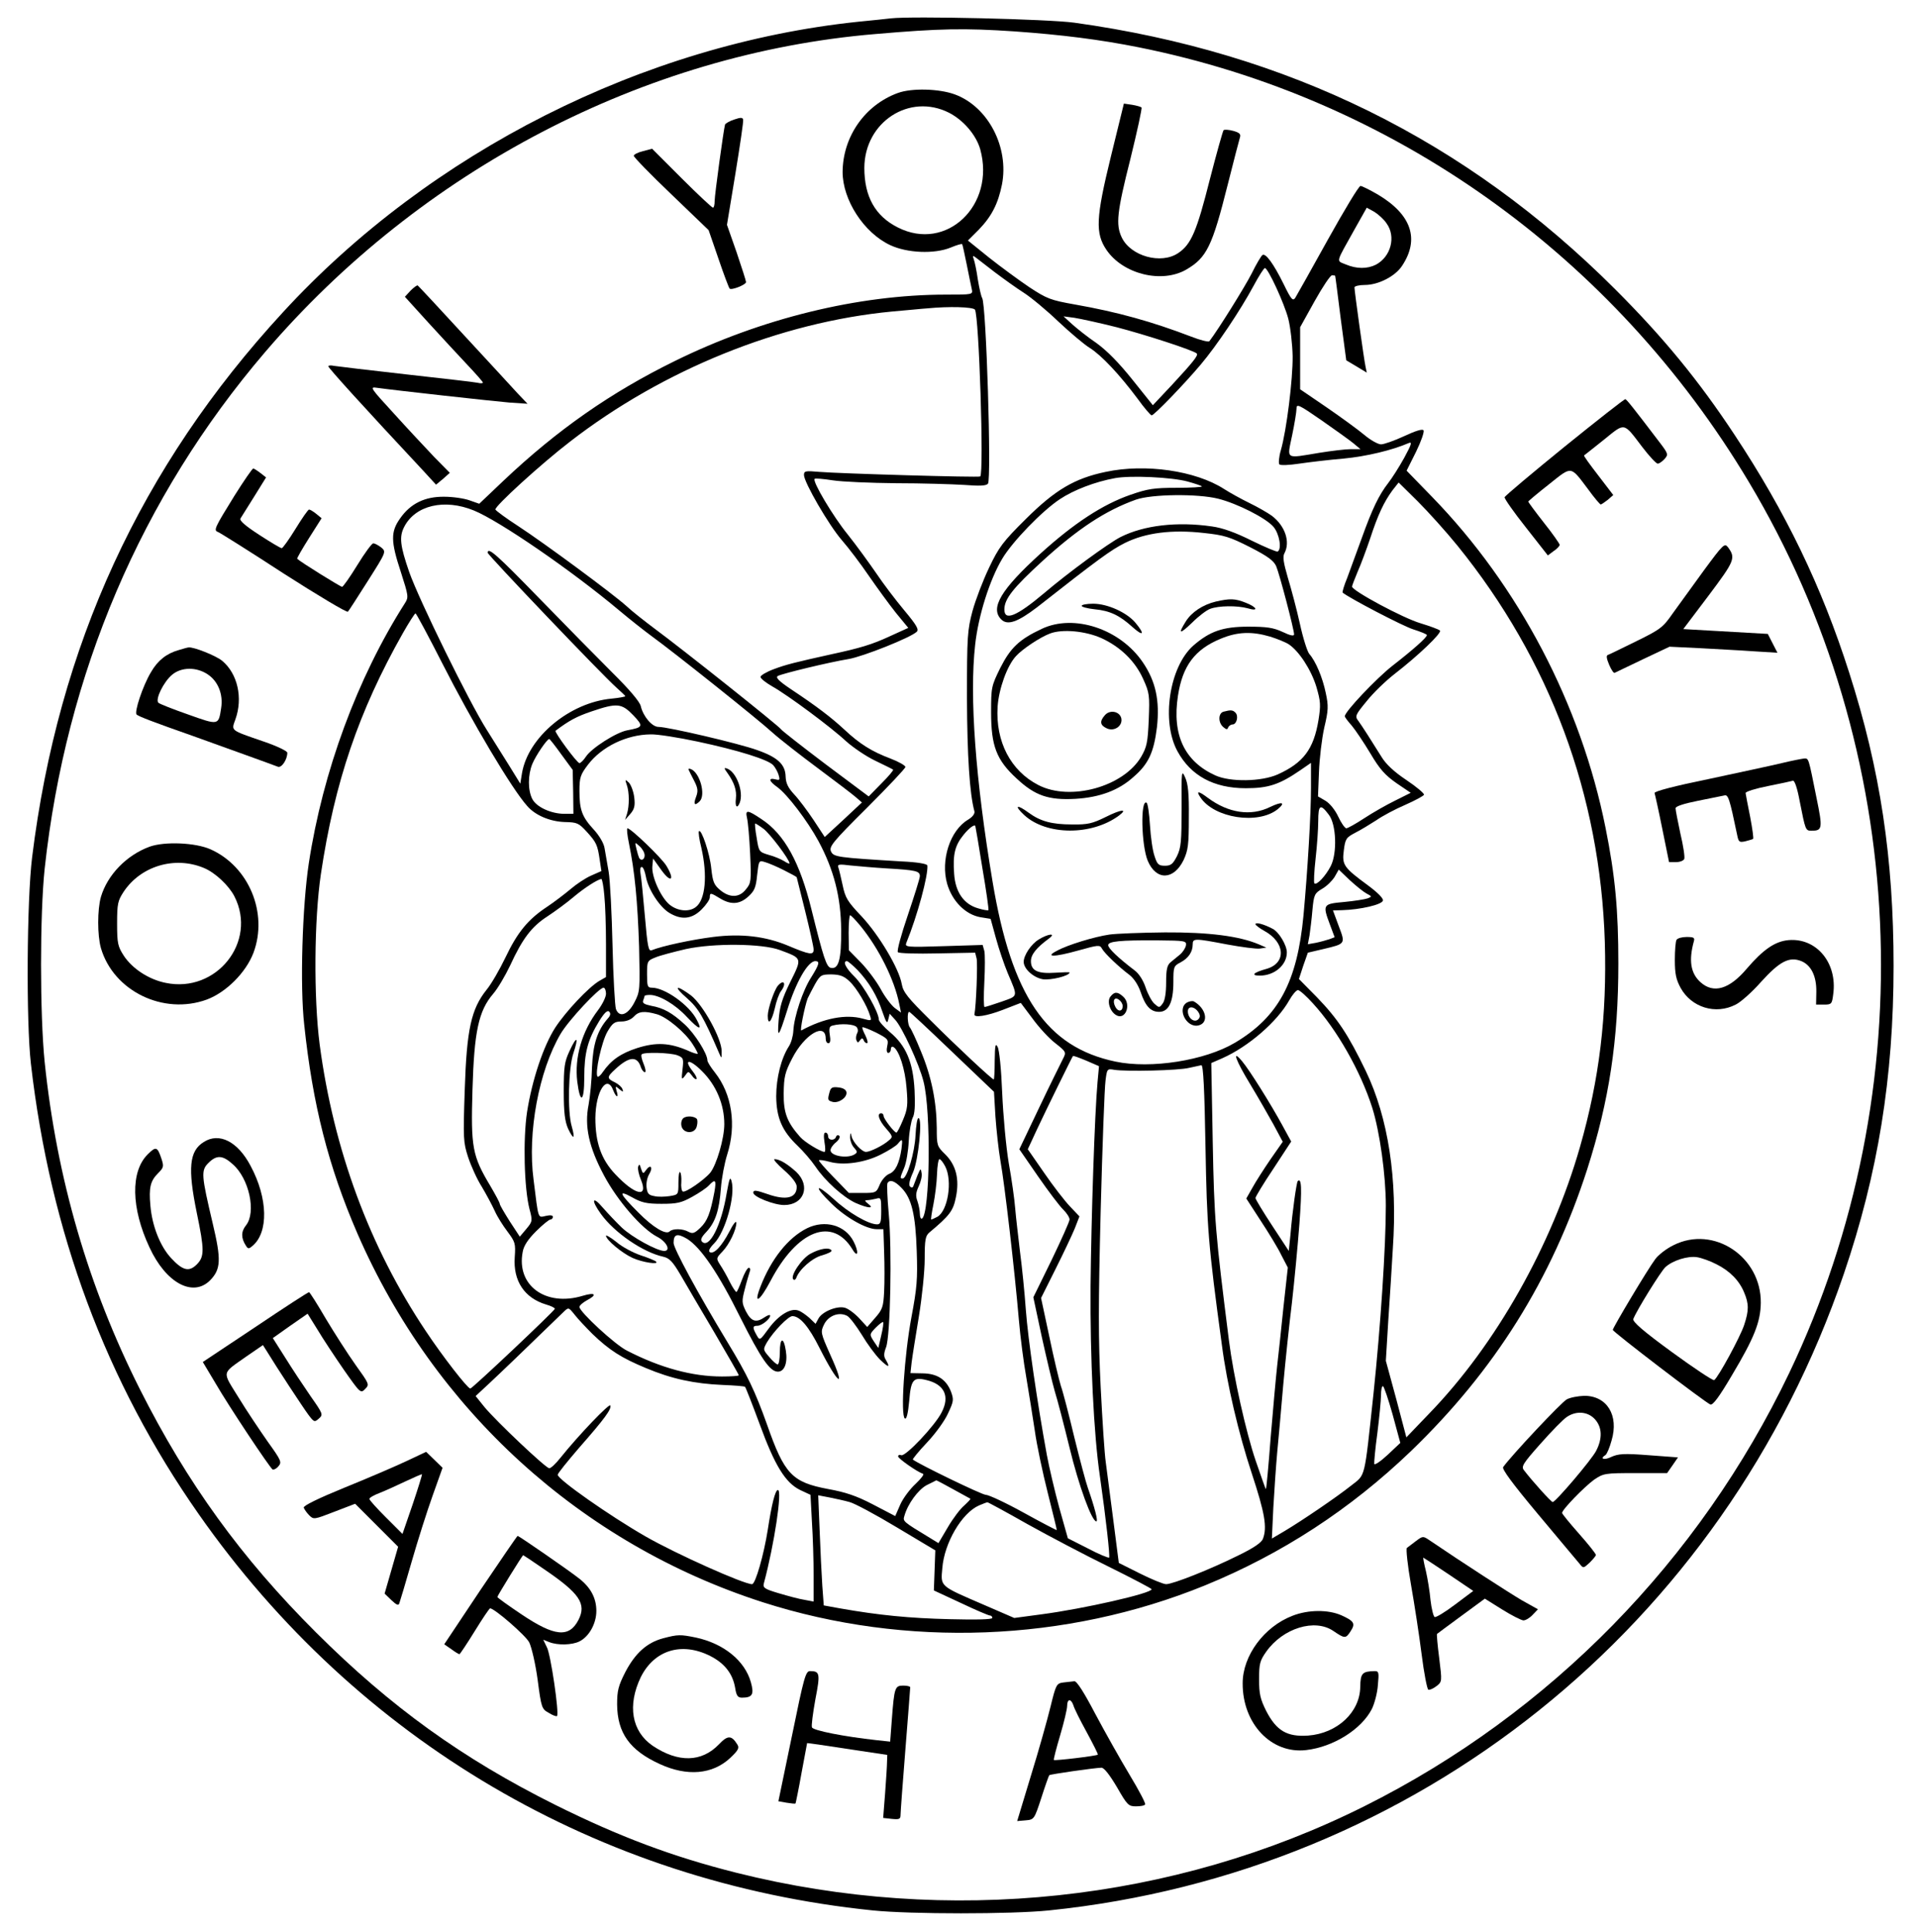 <?xml version="1.0" standalone="no"?>
<!DOCTYPE svg PUBLIC "-//W3C//DTD SVG 20010904//EN"
 "http://www.w3.org/TR/2001/REC-SVG-20010904/DTD/svg10.dtd">
<svg version="1.0" xmlns="http://www.w3.org/2000/svg"
 width="794pt" height="800pt" viewBox="0 0 794 800"
 preserveAspectRatio="xMidYMid meet">

<g transform="translate(0,800) scale(0.1,-0.1)"
fill="#000000" stroke="none">
<path d="M3690 7924 c-19 -2 -80 -9 -135 -14 -889 -93 -1773 -539 -2383 -1203
-590 -640 -931 -1382 -1039 -2257 -22 -178 -25 -682 -5 -855 80 -697 311
-1317 695 -1865 656 -937 1656 -1525 2792 -1641 155 -16 575 -16 730 0 1521
156 2793 1174 3292 2636 141 414 206 812 206 1275 0 445 -55 813 -184 1215
-114 357 -262 663 -475 985 -148 224 -293 401 -493 601 -619 619 -1356 982
-2241 1105 -109 15 -670 28 -760 18z m512 -54 c197 -14 355 -34 515 -66 1052
-211 1965 -861 2526 -1799 665 -1111 729 -2515 168 -3690 -372 -777 -990
-1409 -1757 -1793 -794 -398 -1727 -497 -2604 -277 -266 67 -484 149 -750 281
-385 192 -682 406 -991 714 -309 308 -534 619 -730 1008 -213 423 -344 872
-394 1354 -20 197 -20 612 0 801 88 808 400 1539 913 2139 645 754 1571 1237
2527 1317 267 23 369 25 577 11z"/>
<path d="M3719 7615 c-137 -50 -228 -181 -229 -327 0 -116 88 -252 197 -303
70 -33 183 -38 251 -10 24 10 44 16 47 14 2 -2 10 -40 19 -84 9 -44 18 -90 21
-102 5 -23 4 -23 -107 -23 -363 0 -766 -99 -1123 -275 -265 -130 -487 -285
-710 -496 l-100 -95 -40 14 c-22 8 -69 15 -105 15 -80 1 -140 -28 -183 -90
-39 -55 -39 -94 3 -221 32 -100 33 -105 17 -130 -197 -309 -340 -697 -398
-1077 -27 -178 -37 -509 -19 -668 35 -331 100 -587 220 -864 318 -732 927
-1286 1680 -1528 593 -190 1255 -165 1831 70 318 130 602 315 853 556 346 333
583 711 730 1167 91 284 129 534 129 852 0 221 -13 363 -53 562 -102 510 -359
1001 -719 1371 l-105 108 39 78 c21 43 35 83 31 89 -4 7 -33 -2 -80 -24 -41
-19 -84 -34 -96 -34 -12 0 -43 17 -69 39 -25 21 -95 72 -156 114 l-110 75 0
129 0 128 60 108 c33 59 65 107 72 107 7 0 13 -1 13 -2 1 -2 11 -81 23 -177
l23 -173 42 -25 43 -26 -5 24 c-6 26 -46 313 -46 329 0 5 19 10 43 10 56 0
126 36 154 79 74 111 39 213 -101 296 -33 19 -65 35 -71 35 -7 0 -67 -100
-135 -222 -68 -123 -129 -231 -135 -241 -10 -15 -17 -8 -48 56 -42 85 -75 130
-88 121 -5 -3 -26 -38 -45 -77 -28 -55 -137 -230 -175 -280 -3 -4 -37 4 -75
19 -162 62 -305 102 -481 133 -102 18 -117 24 -190 72 -43 29 -118 84 -166
122 l-88 71 45 45 c54 56 80 108 96 187 30 154 -57 322 -195 373 -65 24 -179
27 -236 6z m212 -82 c60 -31 112 -92 129 -151 64 -232 -140 -426 -341 -324
-94 47 -139 128 -139 247 1 190 187 311 351 228z m1812 -458 c40 -55 18 -138
-44 -171 -36 -18 -80 -18 -125 1 -40 17 -44 1 38 148 l49 87 31 -17 c16 -10
40 -31 51 -48z m-1623 -202 c36 -27 90 -66 120 -85 30 -19 95 -73 143 -119 49
-46 108 -96 131 -110 48 -30 123 -110 197 -209 28 -39 55 -70 59 -70 10 0 133
127 203 210 66 78 164 224 219 326 22 41 43 74 47 74 13 0 80 -145 97 -210 9
-36 17 -105 18 -155 1 -95 -25 -307 -49 -390 -8 -27 -10 -54 -6 -58 5 -5 42
-3 82 3 41 6 124 16 184 21 95 9 202 35 269 64 16 7 13 -4 -18 -61 -21 -38
-51 -85 -66 -104 -38 -49 -66 -106 -110 -229 -21 -58 -48 -132 -60 -164 -13
-31 -21 -59 -19 -61 28 -23 248 -138 292 -152 31 -10 57 -20 57 -24 0 -10 -59
-62 -144 -128 -67 -53 -196 -189 -196 -208 0 -4 13 -21 29 -39 15 -18 50 -70
77 -115 39 -66 61 -90 108 -123 l59 -40 -64 -32 c-35 -17 -93 -50 -128 -73
-35 -23 -69 -42 -75 -42 -6 1 -21 22 -33 48 -13 28 -35 55 -53 66 l-31 18 4
101 c2 56 12 139 22 184 17 72 18 89 6 144 -13 63 -41 130 -68 161 -8 9 -26
65 -39 125 -13 59 -36 145 -50 191 -18 62 -22 87 -14 101 25 47 3 113 -52 155
-18 13 -60 37 -93 53 -33 16 -80 42 -105 58 -118 76 -326 106 -490 71 -130
-27 -210 -75 -331 -195 -95 -94 -112 -117 -152 -201 -25 -52 -56 -133 -69
-180 -21 -79 -23 -104 -23 -360 1 -241 11 -397 31 -470 2 -10 -8 -23 -26 -34
-75 -44 -115 -168 -87 -266 21 -72 76 -127 137 -138 l43 -7 22 -80 c12 -44 34
-109 49 -145 43 -101 44 -93 -26 -118 -35 -12 -66 -22 -70 -22 -4 0 -4 47 -1
104 3 57 3 115 0 128 l-7 25 -161 -5 c-156 -5 -162 -4 -155 14 46 113 91 280
87 320 -1 7 -41 14 -108 17 -264 16 -280 18 -291 41 -9 20 6 39 149 181 87 87
159 163 159 169 0 6 -28 22 -62 35 -77 29 -127 60 -191 120 -53 49 -111 94
-221 167 -52 35 -65 49 -54 55 19 10 213 57 293 70 59 10 258 89 282 113 10 9
-1 28 -52 89 -36 43 -89 113 -117 155 -29 42 -81 114 -117 159 -61 75 -147
220 -137 230 3 3 36 0 75 -6 38 -6 157 -11 263 -12 106 0 233 -4 281 -7 65 -5
91 -4 99 5 15 19 -7 742 -24 769 -4 6 -12 40 -18 77 -5 36 -13 74 -17 84 -5
14 -4 16 8 7 8 -6 43 -33 79 -61z m-82 -155 c17 -23 38 -677 22 -691 -6 -5
-584 12 -667 19 -57 5 -63 4 -63 -13 0 -30 103 -208 157 -270 28 -32 78 -98
112 -148 34 -49 84 -118 112 -153 l51 -62 -77 -35 c-73 -34 -124 -49 -240 -74
-149 -33 -190 -43 -240 -62 -30 -11 -55 -26 -55 -32 0 -7 22 -24 48 -39 66
-37 245 -170 307 -228 28 -25 82 -62 120 -80 39 -19 72 -35 74 -37 3 -2 -19
-28 -48 -57 l-53 -54 -178 133 c-98 74 -181 139 -185 145 -9 14 -410 333 -520
414 -44 33 -99 76 -121 97 -57 51 -334 256 -447 330 -51 33 -93 64 -95 69 -5
12 190 190 310 282 384 297 870 494 1333 538 61 5 126 12 145 13 92 9 188 6
198 -5z m587 -73 c116 -30 320 -96 332 -109 7 -7 -14 -34 -102 -129 l-80 -85
-84 105 c-56 70 -105 120 -149 152 -37 25 -82 61 -102 79 l-35 32 45 -6 c25
-4 104 -21 175 -39z m980 -480 l30 -25 -40 0 c-22 0 -80 -7 -130 -15 -145 -24
-134 -30 -113 73 10 48 18 97 18 110 0 21 9 17 103 -48 56 -39 116 -82 132
-95z m-686 -159 c29 -8 56 -17 59 -20 3 -3 -44 -6 -104 -6 -94 0 -120 -4 -192
-29 -115 -40 -234 -118 -372 -243 -164 -149 -210 -226 -163 -273 26 -26 68
-11 148 50 256 201 307 238 365 267 85 42 194 56 326 41 85 -9 107 -16 192
-59 74 -38 98 -56 108 -79 14 -33 74 -262 74 -282 0 -8 -16 -5 -47 10 -39 18
-66 22 -143 22 -105 0 -159 -19 -227 -78 -100 -88 -134 -314 -66 -438 55 -101
150 -153 283 -153 93 0 139 15 225 74 l45 31 0 -103 c0 -111 -14 -343 -31
-528 -26 -277 -104 -421 -284 -528 -125 -74 -348 -109 -495 -78 -286 60 -430
272 -509 746 -71 424 -96 766 -72 980 13 120 60 269 112 356 42 71 166 199
239 247 57 38 146 72 228 87 64 12 235 4 301 -14z m1118 -266 c383 -473 591
-1032 610 -1640 9 -307 -22 -567 -103 -850 -117 -408 -348 -818 -624 -1103
l-95 -99 -42 159 -43 158 10 165 c6 91 15 226 19 300 20 289 -19 541 -112 735
-73 151 -116 216 -203 306 l-74 75 18 55 19 54 64 15 c93 22 92 21 64 95 l-24
65 37 1 c76 2 167 23 170 40 2 9 -22 33 -61 62 -102 75 -109 85 -101 146 6 48
10 53 48 73 22 11 61 35 86 51 24 17 78 46 120 64 41 18 76 37 78 42 2 5 -31
33 -73 61 -51 34 -85 66 -103 96 -43 69 -80 127 -96 149 -15 19 -12 25 35 82
27 34 79 84 115 112 97 75 198 171 188 180 -5 5 -41 18 -80 30 -72 21 -284
135 -284 152 0 4 11 32 23 61 13 29 36 91 52 138 32 98 57 151 92 199 l26 33
79 -78 c44 -44 118 -126 165 -184z m-992 195 c80 -20 200 -81 230 -117 24 -29
35 -91 17 -102 -4 -2 -52 18 -107 45 -68 34 -121 53 -165 59 -144 21 -282 5
-379 -44 -49 -25 -215 -146 -316 -232 -114 -96 -165 -117 -165 -68 0 44 36 89
158 201 147 134 261 209 387 254 66 23 255 25 340 4z m-3082 -49 c107 -44 404
-248 602 -414 44 -37 105 -85 135 -107 86 -62 439 -343 500 -399 30 -27 116
-94 190 -149 74 -55 145 -109 157 -120 l23 -20 -77 -72 -77 -71 -46 70 c-26
39 -62 87 -81 107 -25 27 -34 46 -35 73 -1 50 -32 80 -118 110 -74 27 -369 96
-409 96 -26 0 -63 43 -73 86 -4 18 -48 70 -118 139 -61 61 -197 199 -303 308
-174 179 -213 214 -213 188 0 -9 477 -509 533 -558 20 -18 37 -34 37 -36 0 -2
-26 -7 -57 -10 -173 -16 -346 -159 -371 -309 l-7 -43 -45 73 c-25 40 -67 107
-94 150 -73 115 -280 537 -321 653 -38 110 -42 146 -21 187 46 90 167 118 289
68z m-131 -633 c123 -242 288 -520 352 -591 34 -39 95 -64 155 -66 51 -1 58
-4 91 -40 40 -44 45 -54 54 -117 l7 -46 -43 -19 c-23 -10 -62 -36 -85 -56 -24
-20 -67 -53 -97 -73 -79 -52 -123 -106 -172 -209 -24 -50 -59 -111 -79 -135
-63 -79 -82 -163 -90 -412 -7 -206 -6 -219 14 -281 12 -36 37 -92 57 -123 19
-32 43 -77 53 -99 10 -23 34 -61 53 -86 32 -43 34 -49 30 -106 -7 -98 40 -169
130 -196 21 -6 37 -14 36 -18 -5 -12 -342 -330 -350 -330 -11 0 -114 132 -185
239 -232 347 -381 749 -439 1186 -25 193 -23 516 5 705 57 382 157 675 339
997 26 46 50 83 53 83 3 0 53 -93 111 -207z m3428 111 c29 -9 64 -23 78 -32
42 -28 92 -104 114 -175 18 -62 19 -76 9 -139 -20 -121 -63 -177 -169 -225
-68 -30 -196 -32 -258 -4 -128 58 -180 168 -155 330 19 124 70 192 177 236 69
29 129 31 204 9z m-2637 -326 c43 -45 41 -50 -24 -62 -46 -8 -149 -74 -172
-109 -10 -15 -22 -27 -27 -27 -10 0 -105 129 -99 134 56 42 87 59 149 80 106
36 125 34 173 -16z m267 -109 c169 -36 293 -75 313 -98 8 -9 18 -27 22 -40 6
-21 5 -23 -14 -18 -30 7 -26 -8 8 -32 42 -30 126 -141 171 -224 64 -119 93
-232 94 -367 1 -122 -10 -164 -42 -158 -19 3 -31 41 -81 242 -48 195 -112 312
-207 374 -58 39 -68 40 -60 5 4 -16 10 -82 13 -148 5 -113 4 -122 -17 -147
-27 -36 -68 -37 -108 -3 -25 21 -30 34 -36 89 -6 62 -41 165 -51 154 -3 -3 1
-34 10 -69 26 -114 17 -215 -23 -245 -28 -22 -77 -17 -110 11 -36 31 -74 116
-70 158 l3 32 35 -49 c40 -55 56 -40 20 19 -20 33 -147 155 -161 155 -4 0 -1
-28 6 -62 24 -116 36 -242 42 -428 4 -179 4 -186 -19 -230 -27 -53 -63 -66
-77 -28 -4 13 -11 131 -14 263 -3 132 -10 269 -16 305 -6 36 -14 80 -17 98 -3
20 -22 52 -44 76 -49 53 -60 82 -60 160 0 57 4 68 35 109 57 75 160 125 260
126 27 1 115 -13 195 -30z m-565 -53 l47 -64 2 -91 1 -91 -37 0 c-55 0 -116
28 -133 61 -19 36 -19 100 0 146 14 34 61 103 70 103 2 0 25 -29 50 -64z
m3179 -250 c31 -40 35 -159 8 -212 -21 -41 -58 -81 -68 -72 -3 3 -1 49 5 102
6 52 11 123 11 156 0 68 9 73 44 26z m-2343 -57 c26 -18 109 -128 109 -144 0
-3 -10 1 -22 9 -13 8 -41 20 -64 26 -40 12 -41 13 -50 71 -6 32 -8 59 -6 59 2
0 17 -9 33 -21z m879 9 c1 -2 14 -79 29 -173 16 -93 27 -172 25 -174 -2 -2
-22 1 -44 8 -58 17 -93 67 -98 142 -6 81 3 118 39 162 25 31 48 46 49 35z
m-1370 -120 c0 -18 -15 -25 -23 -10 -2 4 -7 20 -11 37 -7 29 -7 29 13 11 12
-11 21 -27 21 -38z m578 -62 c28 -14 52 -27 52 -29 0 -1 16 -64 35 -140 19
-77 35 -148 35 -159 0 -24 -16 -22 -106 16 -93 39 -194 51 -311 36 -87 -11
-210 -37 -254 -55 -13 -5 -17 14 -28 142 -7 81 -15 160 -18 176 -3 15 -1 27 5
27 6 0 13 -18 17 -39 9 -52 56 -126 97 -151 51 -31 94 -26 134 14 19 19 34 41
34 50 0 20 3 20 42 -4 46 -28 82 -25 118 8 25 23 31 37 36 88 7 61 7 62 33 54
14 -4 50 -19 79 -34z m425 8 c121 -7 137 -11 137 -32 0 -9 -23 -82 -50 -162
-27 -79 -46 -148 -41 -153 5 -5 79 -7 164 -5 l156 3 6 -24 c5 -19 -2 -199 -9
-231 -3 -16 52 -7 117 18 l75 29 48 -64 c26 -36 68 -82 94 -102 47 -37 47 -38
32 -67 -8 -16 -53 -106 -98 -201 l-82 -172 78 -113 c43 -62 90 -124 104 -137
14 -14 26 -32 26 -41 0 -8 -34 -84 -75 -169 l-75 -153 35 -164 c20 -90 44
-192 54 -226 11 -35 38 -139 61 -233 38 -157 92 -305 111 -305 8 0 -7 58 -35
138 -8 22 -33 116 -56 209 -22 92 -47 189 -56 214 -8 26 -30 118 -48 205 l-34
159 60 120 c33 66 69 142 80 169 l19 49 -39 41 c-22 23 -70 85 -107 139 l-68
98 38 82 c36 77 145 299 149 304 2 2 26 -7 55 -19 l53 -23 -6 -65 c-12 -131
-26 -563 -29 -845 -2 -299 13 -615 39 -790 25 -174 42 -330 38 -335 -3 -2 -43
14 -88 38 l-83 42 -36 128 c-19 70 -42 168 -51 217 -40 218 -78 480 -87 600
-5 72 -16 180 -24 240 -7 61 -17 142 -20 180 -3 39 -15 124 -27 190 -11 66
-23 197 -27 290 -4 100 -12 178 -19 190 -9 17 -11 7 -12 -57 0 -43 -2 -78 -4
-78 -7 0 -154 137 -262 245 -94 93 -113 116 -119 150 -11 64 -94 203 -166 280
-59 62 -68 77 -79 130 -7 33 -15 66 -18 74 -4 12 4 13 52 7 31 -3 98 -9 149
-12z m1987 -104 c23 -12 23 -13 5 -20 -11 -4 -55 -11 -97 -15 -89 -8 -91 -10
-59 -95 l19 -51 -21 -8 c-12 -4 -37 -11 -56 -15 l-34 -6 7 37 c3 21 9 68 12
105 6 64 9 69 41 88 19 11 41 33 51 49 l17 30 45 -43 c26 -24 57 -49 70 -56z
m-3157 -7 c4 -38 7 -129 7 -203 l0 -136 -28 -16 c-45 -27 -138 -126 -182 -193
-49 -76 -96 -216 -117 -350 -17 -113 -12 -315 10 -401 13 -49 13 -52 -13 -83
l-27 -32 -42 64 c-22 35 -41 67 -41 72 0 5 -18 38 -39 74 -75 125 -81 160 -74
398 7 241 25 327 86 398 19 22 50 75 70 117 51 111 89 161 154 203 32 21 81
57 108 80 45 38 101 74 116 75 3 0 9 -30 12 -67z m1060 -126 c77 -94 142 -224
162 -326 l7 -34 -26 19 c-14 11 -41 46 -58 78 -18 33 -55 82 -82 110 l-50 51
-1 72 c0 40 3 73 6 73 4 0 22 -19 42 -43z m-333 -101 c94 -35 93 -32 43 -133
-35 -71 -44 -104 -48 -159 -6 -77 0 -70 35 41 36 117 86 205 117 205 20 0 16
-14 -17 -67 -35 -54 -71 -163 -74 -221 -1 -22 -9 -50 -18 -64 -32 -49 -53
-131 -53 -208 1 -89 24 -143 89 -205 23 -22 56 -60 73 -85 41 -61 115 -127
166 -151 52 -23 81 -25 53 -4 -14 11 -16 15 -5 15 8 0 24 3 37 6 21 6 22 4 22
-50 0 -47 -3 -56 -17 -56 -36 0 -120 49 -180 105 -77 69 -84 54 -9 -19 59 -58
144 -106 187 -106 l28 0 3 -95 c2 -52 2 -126 0 -164 -3 -62 -7 -74 -37 -108
l-33 -38 -34 37 c-19 20 -46 40 -60 43 -33 8 -93 -17 -108 -45 l-12 -22 -26
25 c-15 13 -35 27 -45 30 -32 12 -82 -19 -122 -73 -38 -52 -38 -52 -51 -29
-18 32 -17 39 3 39 18 0 53 28 53 42 0 5 -10 2 -22 -6 -36 -25 -56 -19 -78 23
-18 36 -18 43 -5 93 7 29 17 61 20 71 4 9 3 17 -4 17 -5 0 -18 -22 -28 -50
-10 -27 -20 -50 -23 -50 -3 0 -16 19 -28 43 -11 23 -29 54 -39 69 -17 27 -17
28 9 55 29 30 58 91 58 120 -1 10 -14 -7 -29 -37 -32 -61 -64 -95 -81 -85 -7
4 -1 17 18 36 46 47 89 198 72 258 -6 21 -9 11 -20 -49 -22 -134 -72 -232
-102 -202 -8 8 -3 19 18 41 37 40 53 88 60 181 3 41 15 104 26 139 39 122 20
250 -51 340 -17 21 -31 44 -31 50 0 28 -52 110 -93 148 -53 49 -89 69 -140 78
-28 6 -37 11 -33 22 3 8 6 17 6 19 0 2 10 4 22 4 38 0 105 -39 153 -91 51 -54
66 -58 41 -12 -31 61 -132 133 -186 133 -18 0 -20 6 -20 56 0 53 1 56 34 69
18 8 76 23 127 35 116 25 316 23 389 -4z m322 -83 c47 -50 81 -106 103 -173
16 -46 20 -51 24 -32 l6 24 22 -24 c29 -30 100 -184 118 -256 32 -122 27 -547
-6 -568 -5 -3 -9 6 -9 20 0 13 -5 37 -10 52 -8 21 -7 35 5 61 9 19 15 44 12
56 -3 20 -4 20 -16 -8 -6 -16 -14 -36 -17 -44 -3 -10 -8 -11 -15 -4 -6 6 -2
26 13 59 22 51 40 224 22 224 -5 0 -10 -32 -12 -71 -3 -70 -35 -179 -53 -179
-12 0 -12 1 6 44 9 21 17 70 19 111 2 40 10 83 16 96 9 15 11 53 8 114 -6 116
-35 185 -102 241 -25 21 -46 45 -46 52 0 30 -63 141 -101 178 -36 35 -50 64
-31 64 4 0 24 -17 44 -37z m-33 -47 c29 -27 73 -101 85 -143 7 -21 5 -21 -31
-11 -70 19 -160 2 -254 -49 -7 -4 14 99 26 132 5 11 19 38 31 60 22 38 26 40
69 40 35 -1 51 -7 74 -29z m-1009 -51 c0 -14 -15 -44 -33 -68 -67 -88 -98
-196 -86 -296 12 -95 29 -85 29 17 0 102 14 156 62 234 21 34 34 46 41 39 7
-7 6 -16 -5 -28 -44 -50 -62 -107 -66 -203 -1 -52 -8 -121 -14 -154 -18 -90 1
-176 64 -294 56 -105 156 -220 219 -253 40 -20 59 -59 30 -59 -30 0 -134 57
-176 97 -22 21 -57 58 -78 82 -44 52 -50 32 -8 -26 56 -78 175 -159 258 -177
26 -6 39 -20 71 -74 21 -37 85 -145 141 -240 55 -94 101 -174 101 -177 0 -3
-32 -5 -70 -5 -122 0 -253 35 -393 107 -49 24 -197 161 -197 181 0 6 14 18 30
27 46 24 36 35 -17 19 -153 -46 -275 43 -248 182 4 25 22 52 55 85 27 27 54
49 60 49 5 0 10 5 10 11 0 7 -11 8 -29 4 -34 -7 -30 -19 -51 150 -26 195 22
451 112 604 33 56 159 191 178 191 5 0 10 -11 10 -25z m2928 -40 c100 -109
198 -282 246 -433 31 -99 56 -279 56 -405 0 -172 -22 -501 -51 -777 -39 -362
-32 -334 -93 -382 -59 -47 -203 -145 -277 -189 l-51 -30 6 128 c4 70 11 173
16 228 5 55 17 181 25 280 9 99 25 252 36 340 10 88 24 235 31 327 11 149 9
192 -7 177 -5 -6 -22 -124 -30 -221 l-7 -68 -69 105 c-38 58 -69 109 -69 114
0 5 33 60 74 121 l74 113 -36 66 c-49 90 -136 229 -167 266 -45 54 -27 4 34
-96 32 -53 75 -128 96 -166 l38 -71 -51 -73 c-28 -41 -62 -94 -75 -118 l-25
-44 59 -91 c33 -50 72 -114 86 -143 l27 -52 -18 -163 c-9 -90 -21 -199 -26
-243 -5 -44 -17 -178 -27 -297 -9 -120 -18 -216 -20 -214 -2 1 -20 54 -42 117
-40 117 -92 349 -111 499 -56 443 -61 499 -67 821 l-6 327 46 20 c108 48 227
151 277 240 13 23 29 42 36 42 7 0 35 -25 62 -55z m-2717 -45 c42 -12 118 -76
148 -124 12 -18 21 -36 21 -39 0 -3 -19 2 -42 13 -75 32 -130 35 -209 10 -68
-22 -108 -50 -142 -99 -9 -14 -19 -22 -22 -19 -12 12 17 145 41 186 21 36 30
42 58 42 20 0 40 8 51 20 20 22 43 25 96 10z m1223 -156 l173 -165 6 -102 c4
-56 13 -140 21 -186 17 -93 59 -456 76 -656 6 -71 20 -179 31 -240 10 -60 26
-159 35 -219 8 -59 33 -176 54 -259 21 -84 38 -152 37 -153 -1 -1 -63 31 -137
72 -74 41 -145 74 -157 74 -16 0 -278 127 -302 146 -2 2 24 34 59 71 35 37 74
91 87 121 23 49 24 56 12 89 -20 51 -57 75 -117 76 l-51 1 5 45 c3 25 17 111
30 190 13 80 24 186 24 238 0 79 3 95 19 109 84 70 99 90 110 145 16 76 1 135
-45 180 -33 32 -34 36 -34 108 -1 109 -22 213 -65 316 -20 50 -41 94 -46 100
-10 10 -13 65 -3 65 3 0 83 -75 178 -166z m-396 103 c6 -7 7 -18 2 -26 -4 -8
-6 -21 -3 -28 5 -12 7 -12 15 -1 7 10 11 10 15 1 2 -7 9 -13 14 -13 5 0 2 14
-6 31 -9 17 -15 33 -13 35 3 2 28 -8 57 -22 48 -25 52 -28 46 -55 -4 -18 -2
-29 4 -29 6 0 11 7 11 16 0 8 5 12 11 8 23 -14 48 -91 54 -170 6 -70 4 -87
-15 -132 -12 -29 -24 -52 -27 -52 -9 0 -52 56 -53 68 0 6 -4 12 -10 12 -19 0
-10 -29 20 -63 28 -32 29 -35 12 -49 -23 -21 -78 -48 -95 -48 -17 0 -54 39
-60 65 -4 17 -5 16 -6 -4 0 -14 7 -33 16 -43 15 -17 15 -20 3 -28 -30 -19
-100 -7 -100 17 0 8 10 23 23 33 12 10 18 22 13 27 -5 4 -11 2 -13 -4 -6 -18
-33 -16 -33 2 0 8 -5 15 -11 15 -7 0 -8 -14 -4 -40 4 -22 4 -40 0 -40 -15 0
-82 40 -101 62 -54 61 -69 100 -68 181 1 68 5 86 35 144 51 100 139 152 139
82 0 -11 5 -19 11 -19 8 0 10 12 6 34 -4 27 -2 36 11 39 36 10 90 6 100 -6z
m-742 -117 c25 -10 26 -14 21 -58 -5 -43 -4 -45 10 -27 14 20 14 20 29 1 7
-11 16 -17 19 -14 3 3 -4 17 -16 32 -40 51 -13 52 38 1 60 -59 93 -139 93
-220 0 -60 -32 -168 -58 -201 -26 -31 -103 -84 -114 -78 -5 3 -8 21 -6 39 1
19 -1 37 -5 41 -4 4 -7 -15 -7 -43 0 -50 0 -50 -36 -56 -20 -3 -49 -4 -64 0
-24 4 -29 11 -32 37 -2 17 3 41 11 54 17 28 6 43 -13 17 -12 -17 -13 -17 -21
6 -5 19 -8 20 -12 7 -2 -9 3 -33 12 -54 31 -76 -25 -63 -106 23 -59 62 -83
132 -83 233 1 111 48 184 74 115 12 -31 24 -33 14 -3 -6 21 -5 22 11 8 16 -13
18 -13 13 0 -2 8 -17 21 -31 28 -34 16 -34 22 1 54 58 54 92 57 107 7 4 -10
11 -19 16 -19 5 0 3 15 -5 34 -8 19 -12 37 -8 40 9 10 119 7 148 -4z m2187
-377 c6 -337 11 -405 68 -823 21 -162 69 -366 124 -532 54 -164 64 -223 46
-270 -6 -16 -38 -38 -104 -70 -115 -57 -269 -118 -297 -118 -11 0 -60 20 -108
44 l-88 44 -23 179 c-13 98 -27 205 -31 238 -5 33 -14 172 -21 309 -10 202
-10 338 0 735 7 267 16 509 20 536 6 49 7 50 36 45 50 -8 267 -3 310 8 22 5
45 10 51 11 8 1 13 -102 17 -336z m-1259 -10 c-9 -60 -25 -94 -51 -104 -13 -5
-31 -25 -39 -44 -14 -34 -16 -35 -71 -35 l-57 0 -64 66 c-35 36 -62 67 -60 69
2 3 22 0 44 -6 57 -16 145 -4 212 30 32 16 64 36 71 45 19 23 20 21 15 -21z
m181 -73 c31 -60 11 -185 -33 -209 -12 -6 -22 -11 -25 -11 -2 0 2 28 9 62 7
35 14 91 15 125 1 35 6 63 10 63 5 0 15 -13 24 -30z m-956 -106 c-17 -89 -29
-120 -58 -148 -24 -23 -32 -26 -49 -17 -25 14 -65 14 -78 2 -15 -16 -69 16
-130 78 -79 79 -86 96 -26 63 39 -22 60 -27 122 -27 64 0 82 4 127 29 29 16
60 37 69 47 27 29 32 23 23 -27z m775 17 c42 -43 58 -110 63 -261 4 -117 1
-153 -22 -275 -29 -155 -46 -407 -27 -419 7 -4 13 21 18 74 7 87 17 99 72 85
74 -18 97 -67 62 -134 -27 -54 -149 -183 -167 -177 -7 3 -13 1 -13 -5 0 -9 79
-64 103 -72 6 -2 -8 -20 -30 -41 -23 -21 -52 -59 -64 -86 l-21 -48 -92 48
c-69 36 -114 51 -186 64 -149 28 -181 61 -253 267 -50 140 -82 206 -162 338
-126 208 -225 391 -225 414 0 37 15 41 56 17 57 -36 130 -143 220 -325 86
-171 123 -225 156 -225 27 0 41 36 33 86 -9 60 -25 56 -25 -6 0 -27 -4 -50 -9
-50 -5 0 -21 14 -35 31 -26 30 -26 31 -9 61 27 45 88 108 105 108 31 0 68 -43
113 -133 78 -154 111 -174 44 -27 -40 90 -41 94 -26 125 18 37 62 54 96 36 11
-6 38 -42 61 -79 22 -37 56 -83 75 -102 35 -34 44 -35 24 -1 -9 14 -9 26 1 52
18 46 25 403 11 554 -6 65 -8 122 -5 126 10 16 30 9 58 -20z m-1280 -605 c71
-68 120 -99 221 -141 107 -45 201 -65 318 -70 49 -2 91 -5 93 -8 3 -3 30 -72
60 -153 63 -173 107 -244 168 -274 l43 -20 6 -113 c4 -61 7 -161 7 -221 l0
-108 -37 7 c-21 3 -69 16 -106 27 -61 18 -68 23 -63 42 43 160 77 386 58 386
-11 0 -26 -60 -42 -165 -16 -102 -51 -225 -65 -225 -35 0 -314 125 -440 197
-150 86 -365 237 -365 256 0 6 40 55 88 111 109 124 135 161 130 176 -3 11
-130 -121 -207 -217 -19 -24 -39 -43 -46 -43 -14 0 -218 193 -268 253 l-37 46
57 53 c47 44 134 127 308 296 20 19 20 19 45 -12 13 -17 47 -53 74 -80z m1196
-6 l-12 -52 -19 28 c-18 28 -18 29 8 56 15 15 29 26 31 23 2 -2 -1 -27 -8 -55z
m2118 -327 l32 -118 -52 -49 c-29 -27 -54 -44 -56 -38 -1 5 4 63 13 128 8 65
15 135 15 156 0 21 3 38 8 38 4 0 22 -53 40 -117z m-1820 -310 c37 -20 69 -38
71 -39 2 -2 -10 -14 -25 -28 -16 -13 -47 -54 -68 -90 l-39 -66 -36 22 c-112
68 -112 68 -105 91 14 50 57 108 92 127 20 10 39 19 40 20 2 0 34 -17 70 -37z
m-429 -53 c20 -5 108 -52 196 -105 l159 -95 -3 -83 -3 -83 112 -52 c61 -29
115 -52 121 -52 5 0 9 -4 9 -10 0 -6 -65 -8 -177 -5 -165 4 -291 16 -455 45
l-66 12 -6 81 c-3 45 -8 148 -11 228 l-6 147 47 -9 c25 -5 62 -13 83 -19z
m736 -91 c88 -49 240 -129 338 -177 97 -48 177 -90 177 -93 0 -17 -282 -81
-457 -104 l-112 -15 -127 55 c-183 79 -178 74 -171 151 8 105 81 229 152 260
16 7 32 13 35 13 3 0 77 -40 165 -90z"/>
<path d="M5036 5509 c-54 -13 -101 -44 -125 -83 -33 -53 -25 -54 27 -4 26 26
60 52 75 57 35 13 111 14 155 2 46 -14 40 4 -8 23 -45 18 -66 18 -124 5z"/>
<path d="M4480 5491 c0 -4 24 -11 54 -14 63 -6 103 -25 157 -74 45 -40 52 -30
12 18 -36 43 -116 79 -175 79 -27 0 -48 -4 -48 -9z"/>
<path d="M4315 5396 c-94 -44 -130 -79 -172 -162 -37 -75 -38 -81 -38 -183 0
-140 22 -198 106 -275 76 -71 132 -90 243 -84 101 6 179 35 240 90 63 54 85
102 98 207 12 110 -5 190 -59 269 -94 138 -285 201 -418 138z m248 -39 c78
-36 139 -95 172 -169 26 -57 27 -68 23 -168 -4 -94 -8 -113 -31 -153 -73 -125
-294 -186 -426 -118 -115 59 -178 180 -169 325 5 73 39 169 76 209 26 29 101
79 142 94 51 19 147 10 213 -20z"/>
<path d="M4576 5038 c-22 -25 -20 -41 8 -54 32 -15 68 11 60 43 -8 28 -48 35
-68 11z"/>
<path d="M4894 4655 c0 -139 -2 -165 -19 -200 -17 -33 -25 -40 -50 -40 -26 0
-32 5 -43 40 -8 22 -16 79 -19 128 -3 48 -9 90 -14 93 -26 16 -22 -177 5 -241
35 -82 107 -80 148 3 19 41 22 63 22 177 1 98 -3 139 -15 165 -15 34 -16 29
-15 -125z"/>
<path d="M4972 4698 c57 -86 239 -114 320 -49 35 29 18 33 -32 9 -79 -39 -172
-25 -257 38 -40 30 -50 30 -31 2z"/>
<path d="M4242 4625 c92 -85 280 -86 393 -2 38 29 9 26 -55 -6 -55 -27 -74
-32 -139 -31 -85 0 -132 13 -181 49 -49 36 -61 30 -18 -10z"/>
<path d="M5200 4173 c0 -4 17 -17 37 -28 86 -47 92 -133 9 -157 -55 -15 -67
-28 -28 -28 61 0 112 44 112 96 0 30 -33 85 -59 98 -38 20 -71 28 -71 19z"/>
<path d="M4595 4130 c-62 -9 -174 -43 -217 -67 -53 -27 -12 -27 88 1 82 23 90
24 98 8 11 -20 71 -77 114 -109 18 -14 36 -41 46 -70 20 -60 42 -83 77 -83 40
0 59 41 59 124 0 62 1 66 30 81 32 17 50 43 50 74 0 26 7 26 143 0 60 -11 121
-19 135 -17 l27 4 -30 13 c-82 35 -209 51 -390 50 -99 -1 -202 -5 -230 -9z
m317 -45 c-2 -11 -13 -28 -25 -38 -12 -10 -30 -25 -39 -32 -14 -12 -18 -30
-18 -83 0 -43 -5 -75 -14 -87 -14 -19 -15 -19 -35 -1 -11 10 -27 40 -36 67
-10 30 -28 58 -46 71 -67 51 -109 91 -109 104 0 16 48 21 205 20 114 -1 120
-2 117 -21z"/>
<path d="M4303 4110 c-32 -19 -63 -66 -63 -93 0 -29 40 -65 79 -72 33 -5 111
14 111 28 0 2 -26 1 -59 -1 -72 -5 -101 8 -101 48 0 27 22 55 75 94 31 23 -3
20 -42 -4z"/>
<path d="M4600 3874 c-16 -18 -4 -61 22 -77 39 -25 66 44 30 76 -23 21 -36 21
-52 1z m50 -40 c0 -23 -19 -25 -30 -4 -14 26 -4 45 16 29 8 -6 14 -17 14 -25z"/>
<path d="M4917 3849 c-44 -25 -3 -108 48 -95 43 11 31 70 -20 99 -6 3 -18 1
-28 -4z m47 -41 c8 -13 7 -21 -1 -29 -16 -16 -43 5 -43 33 0 24 28 21 44 -4z"/>
<path d="M5068 5053 c-23 -6 -23 -46 -1 -64 13 -11 17 -11 20 -1 3 6 11 12 18
12 17 0 26 35 12 49 -11 11 -19 12 -49 4z"/>
<path d="M2852 4813 c2 -5 12 -25 23 -46 16 -31 17 -43 8 -67 -12 -31 -6 -39
15 -18 26 26 1 118 -36 133 -7 3 -12 2 -10 -2z"/>
<path d="M3013 4799 c28 -39 39 -72 35 -106 -4 -34 5 -44 16 -17 17 45 -14
129 -54 142 -12 4 -11 0 3 -19z"/>
<path d="M2596 4750 c11 -31 11 -87 1 -120 l-8 -25 22 25 c17 20 20 34 16 68
-3 24 -13 51 -22 61 -16 15 -17 14 -9 -9z"/>
<path d="M3221 3917 c-15 -19 -41 -95 -41 -123 0 -43 16 -25 29 30 6 29 18 62
26 72 24 32 11 51 -14 21z"/>
<path d="M2846 3866 c47 -42 67 -75 132 -226 11 -25 11 -25 11 6 1 52 -77 193
-127 232 -64 47 -75 39 -16 -12z"/>
<path d="M3248 3154 c33 -29 52 -54 52 -68 0 -47 -43 -58 -120 -31 -49 17 -60
18 -60 6 0 -17 86 -51 128 -51 82 0 111 79 50 137 -36 33 -69 53 -90 53 -7 0
11 -21 40 -46z"/>
<path d="M3343 2914 c-79 -39 -150 -129 -194 -244 -29 -75 -3 -60 42 25 111
212 257 268 340 131 23 -38 27 -10 4 34 -35 67 -118 90 -192 54z"/>
<path d="M3358 2809 c-37 -19 -87 -94 -72 -107 4 -4 9 -1 12 6 12 35 67 84
108 94 23 7 41 15 38 20 -9 14 -47 8 -86 -13z"/>
<path d="M2359 3648 c-21 -45 -24 -65 -24 -167 0 -90 5 -125 18 -155 23 -48
30 -43 15 10 -18 60 -14 241 7 303 23 69 14 74 -16 9z"/>
<path d="M2510 2883 c0 -17 66 -72 110 -92 42 -19 112 -29 97 -15 -4 4 -33 16
-64 26 -32 11 -77 35 -100 55 -24 19 -43 30 -43 26z"/>
<path d="M3436 3478 c-9 -33 -8 -35 13 -41 25 -6 60 18 57 40 -2 11 -14 18
-33 20 -25 3 -32 0 -37 -19z"/>
<path d="M2832 3371 c-8 -5 -12 -19 -10 -31 5 -35 56 -38 64 -4 4 14 3 28 0
31 -11 11 -40 13 -54 4z"/>
<path d="M4601 7351 c-62 -253 -65 -317 -18 -386 69 -101 230 -140 331 -81 84
49 107 96 171 351 25 99 48 188 51 197 4 13 -3 19 -28 26 -18 5 -36 6 -40 3
-3 -3 -29 -95 -57 -204 -54 -214 -77 -269 -131 -305 -71 -48 -197 -13 -234 65
-25 53 -20 104 36 325 28 114 49 210 46 213 -3 3 -21 8 -39 11 l-34 5 -54
-220z"/>
<path d="M3041 7505 c-19 -6 -36 -16 -38 -21 -6 -21 -43 -291 -43 -316 0 -16
-3 -28 -7 -28 -4 0 -63 55 -130 122 l-122 122 -38 -10 c-21 -5 -38 -14 -38
-19 0 -6 70 -78 155 -159 l155 -149 41 -119 c22 -65 43 -120 46 -123 8 -8 68
16 68 27 0 5 -18 61 -39 123 l-40 114 35 212 c19 117 34 217 32 224 -2 9 -11
9 -37 0z"/>
<path d="M1700 6796 l-23 -25 98 -108 c54 -59 127 -138 161 -174 35 -37 64
-70 64 -73 0 -4 -10 -4 -22 -1 -13 3 -147 18 -298 35 -151 17 -285 33 -297 35
-13 3 -23 2 -23 -2 0 -7 148 -170 390 -429 l56 -61 29 24 28 25 -65 66 c-35
37 -110 117 -166 179 -99 108 -102 112 -70 107 71 -10 477 -55 548 -61 l75 -5
-41 43 c-22 24 -123 134 -225 244 -101 110 -186 201 -189 203 -4 1 -17 -9 -30
-22z"/>
<path d="M6480 6150 c-134 -109 -246 -203 -248 -209 -2 -5 38 -62 88 -125 l91
-116 24 18 c14 9 25 21 25 26 0 4 -29 46 -65 91 -36 46 -65 85 -65 88 0 2 38
34 85 71 97 77 88 79 162 -19 26 -36 50 -64 53 -64 3 0 16 9 29 19 l23 20 -62
81 c-34 44 -61 81 -59 83 2 1 39 31 82 65 89 72 80 74 159 -30 29 -38 58 -69
64 -69 6 0 19 9 28 19 17 19 16 22 -23 73 -108 142 -133 173 -139 175 -4 1
-117 -88 -252 -197z"/>
<path d="M971 5947 c-83 -134 -87 -143 -68 -150 8 -3 131 -80 272 -172 142
-91 261 -162 266 -158 4 4 41 62 83 128 76 120 76 120 55 138 -12 9 -26 17
-33 17 -6 0 -36 -41 -66 -90 -30 -49 -59 -90 -63 -90 -7 0 -171 102 -186 116
-2 2 20 40 49 86 l52 82 -22 18 c-12 10 -26 18 -30 18 -4 0 -29 -36 -56 -80
-27 -44 -53 -80 -57 -80 -5 0 -47 25 -93 55 -57 37 -83 59 -78 68 4 6 30 48
57 91 l49 79 -23 18 c-13 10 -27 19 -30 19 -4 0 -39 -51 -78 -113z"/>
<path d="M7058 5639 c-46 -63 -104 -143 -129 -178 -41 -59 -51 -67 -151 -116
-59 -29 -112 -55 -118 -57 -8 -2 -6 -15 5 -41 9 -21 19 -36 23 -33 4 2 57 27
117 56 l110 52 125 -6 c69 -4 169 -9 224 -13 l98 -6 -20 39 -20 39 -175 10
-175 10 105 139 c108 144 113 155 80 200 -14 18 -20 12 -99 -95z"/>
<path d="M740 5308 c-50 -14 -87 -43 -115 -92 -34 -57 -70 -166 -59 -175 9 -8
66 -30 234 -89 111 -40 331 -119 351 -127 15 -6 39 29 39 58 0 7 -44 28 -97
46 -142 49 -135 44 -118 92 32 89 9 189 -54 242 -26 22 -120 59 -140 56 -3 0
-22 -5 -41 -11z m121 -101 c42 -28 64 -82 55 -139 -11 -72 -10 -72 -136 -27
-63 22 -119 44 -124 49 -14 14 22 87 57 116 38 32 101 33 148 1z"/>
<path d="M7380 4840 c-41 -10 -178 -39 -303 -66 -142 -29 -226 -51 -224 -58 2
-6 17 -73 32 -148 l28 -138 29 0 c16 0 31 6 34 13 3 8 -4 55 -16 105 -11 51
-20 98 -20 105 0 8 33 19 93 31 50 10 99 20 109 22 16 5 22 -14 53 -163 6 -30
9 -32 33 -27 15 4 30 8 33 10 3 2 -3 43 -12 91 -10 48 -18 93 -19 99 0 6 42
19 93 29 50 10 97 20 103 22 7 2 18 -30 28 -84 24 -121 24 -123 49 -123 45 0
47 9 21 135 -34 169 -32 165 -52 164 -9 -1 -51 -9 -92 -19z"/>
<path d="M620 4494 c-96 -35 -175 -117 -202 -208 -15 -53 -15 -159 0 -212 52
-178 259 -279 439 -213 80 30 162 112 193 194 61 164 -19 357 -178 428 -63 28
-190 33 -252 11z m224 -88 c47 -19 104 -73 127 -118 96 -188 -75 -402 -285
-358 -70 14 -138 59 -173 112 -25 39 -28 51 -28 134 0 82 3 94 27 131 71 107
212 149 332 99z"/>
<path d="M6944 4108 c-4 -6 -7 -44 -7 -83 0 -57 5 -81 24 -116 45 -81 145
-112 228 -69 21 10 69 53 105 94 77 85 117 106 167 86 41 -17 63 -63 62 -127
l-1 -53 32 0 c32 0 34 2 39 43 18 129 -69 234 -185 224 -56 -5 -105 -39 -172
-117 -73 -87 -139 -106 -193 -57 -41 37 -49 90 -27 170 4 14 -1 17 -30 17 -19
0 -38 -5 -42 -12z"/>
<path d="M844 3271 c-60 -37 -67 -108 -29 -293 32 -154 32 -182 0 -214 -32
-32 -58 -26 -107 27 -45 49 -78 133 -85 216 -7 76 0 103 32 135 23 23 24 28
14 59 -17 51 -23 53 -57 19 -72 -71 -69 -223 7 -385 68 -148 180 -208 251
-137 45 46 47 85 11 236 -47 199 -49 219 -18 250 34 34 59 33 101 -5 68 -59
98 -199 55 -253 -21 -26 -21 -53 0 -85 8 -13 12 -13 26 -1 68 56 65 198 -7
332 -53 101 -130 140 -194 99z"/>
<path d="M6932 2844 c-29 -14 -63 -40 -76 -58 -31 -41 -176 -284 -176 -293 1
-9 382 -300 404 -309 10 -4 36 30 90 122 92 154 118 220 119 299 2 191 -195
322 -361 239z m177 -79 c56 -28 95 -68 115 -117 20 -47 20 -75 0 -135 -16 -49
-108 -218 -124 -228 -5 -3 -83 49 -175 116 -118 86 -164 126 -160 137 13 35
115 199 133 215 31 28 93 47 131 41 19 -3 55 -16 80 -29z"/>
<path d="M1058 2505 l-218 -145 52 -87 c56 -97 225 -350 237 -358 5 -2 16 3
24 13 15 17 12 24 -44 102 -33 47 -88 129 -121 183 -69 112 -72 96 34 171 l67
46 14 -22 c42 -69 153 -238 174 -266 24 -32 26 -32 44 -16 18 16 17 19 -35 93
-29 42 -76 113 -104 158 l-52 82 72 51 72 50 41 -66 c22 -37 71 -111 109 -166
68 -97 70 -99 88 -80 19 19 18 20 -40 101 -32 45 -87 131 -123 191 -35 60 -66
109 -69 109 -3 1 -103 -64 -222 -144z"/>
<path d="M6489 2205 c-22 -12 -228 -231 -263 -280 -6 -8 37 -67 145 -196 85
-101 161 -193 171 -204 16 -20 16 -20 42 4 14 14 26 28 26 32 0 5 -31 44 -70
88 -38 43 -70 82 -70 86 0 14 93 109 133 138 39 26 44 27 171 27 l131 0 23 33
22 32 -121 9 c-103 8 -126 6 -155 -7 -30 -15 -50 -8 -24 8 5 3 17 30 25 60 31
104 -19 185 -113 185 -26 -1 -59 -7 -73 -15z m116 -81 c31 -33 33 -80 6 -132
-19 -37 -168 -212 -180 -212 -6 0 -83 85 -119 132 -12 15 -4 28 69 110 45 51
94 101 108 110 39 27 87 23 116 -8z"/>
<path d="M1680 1948 c-47 -22 -161 -71 -255 -109 -105 -43 -169 -74 -167 -82
2 -6 12 -21 22 -31 19 -19 20 -19 105 14 l86 33 89 -89 89 -89 -28 -97 -28
-97 28 -27 c21 -20 30 -24 33 -13 3 8 26 85 51 172 25 87 64 210 87 274 l41
115 -34 33 -34 33 -85 -40z m29 -178 l-42 -122 -68 68 c-38 38 -69 72 -69 77
0 5 19 16 43 25 23 9 71 31 107 48 36 17 66 30 68 29 1 -1 -16 -57 -39 -125z"/>
<path d="M1990 1416 l-150 -225 29 -20 c16 -12 31 -21 34 -21 2 0 31 43 63 95
32 52 61 95 64 95 19 -1 147 -112 162 -141 10 -21 26 -89 35 -156 15 -115 17
-120 46 -136 16 -10 32 -16 34 -13 10 9 -26 256 -42 285 l-15 31 25 -10 c36
-14 95 -12 125 3 40 20 70 74 70 126 0 53 -23 97 -72 135 -43 34 -249 176
-254 176 -2 0 -71 -101 -154 -224z m262 87 c149 -101 178 -144 144 -211 -39
-75 -99 -69 -236 23 -55 37 -100 69 -100 72 0 5 103 172 107 173 1 0 39 -25
85 -57z"/>
<path d="M5864 1618 c-16 -12 -33 -25 -37 -28 -4 -4 3 -72 17 -151 14 -79 34
-209 44 -288 10 -80 23 -146 28 -148 6 -2 21 5 34 15 23 18 23 19 11 116 -7
54 -11 99 -9 100 2 2 47 35 100 74 l98 72 72 -45 c40 -25 80 -45 88 -45 9 0
26 10 38 23 l22 23 -68 38 c-54 32 -240 152 -383 249 -25 17 -27 16 -55 -5z
m136 -137 l102 -69 -76 -57 c-41 -31 -79 -54 -84 -51 -5 3 -13 35 -17 70 -3
35 -12 89 -19 120 -8 31 -12 56 -11 56 1 0 48 -31 105 -69z"/>
<path d="M5353 1309 c-117 -45 -206 -165 -206 -279 -1 -168 119 -294 263 -277
113 13 229 86 272 170 11 22 23 67 25 99 5 52 4 58 -13 58 -52 -1 -59 -9 -60
-65 -1 -105 -95 -193 -216 -202 -87 -6 -131 20 -173 101 -25 50 -30 71 -30
132 0 64 3 77 30 115 69 97 201 138 278 85 47 -32 51 -32 71 -1 21 32 15 42
-38 66 -54 24 -137 24 -203 -2z"/>
<path d="M2747 1216 c-68 -18 -116 -62 -157 -140 -29 -57 -34 -77 -34 -134 1
-118 52 -190 177 -247 113 -52 218 -43 291 25 34 32 39 42 30 56 -24 39 -40
39 -76 1 -72 -75 -169 -77 -275 -6 -87 60 -105 167 -49 284 56 112 169 147
287 88 61 -31 94 -74 104 -133 5 -32 11 -40 28 -40 44 0 51 14 37 64 -25 89
-112 160 -228 185 -64 13 -74 13 -135 -3z"/>
<path d="M3280 811 l-56 -270 34 -6 c19 -3 35 -5 37 -3 1 2 13 59 25 127 l23
123 46 -6 c25 -4 100 -15 166 -25 l120 -18 -1 -29 c0 -16 -4 -75 -8 -130 l-8
-102 36 -4 c31 -3 36 -1 36 17 0 11 9 133 20 270 11 138 20 253 20 258 0 4
-13 7 -29 7 -34 0 -37 -7 -47 -139 l-7 -93 -56 6 c-136 15 -263 40 -268 53 -3
7 4 59 14 115 21 108 19 118 -22 118 -18 0 -25 -24 -75 -269z"/>
<path d="M4405 1033 c-29 -4 -31 -7 -54 -101 -13 -53 -49 -182 -81 -285 l-57
-188 35 3 c35 3 36 4 65 93 16 50 31 92 33 94 4 4 185 30 216 31 11 0 33 -28
64 -80 43 -75 48 -80 79 -80 19 0 36 3 38 8 3 4 -26 59 -64 122 -38 63 -102
177 -142 252 -46 88 -77 137 -87 136 -8 -1 -28 -3 -45 -5z m41 -95 c3 -12 28
-62 55 -111 27 -50 48 -91 46 -93 -4 -5 -178 -26 -182 -22 -2 2 10 48 26 102
16 54 29 109 29 122 0 30 16 31 26 2z"/>
</g>
</svg>
